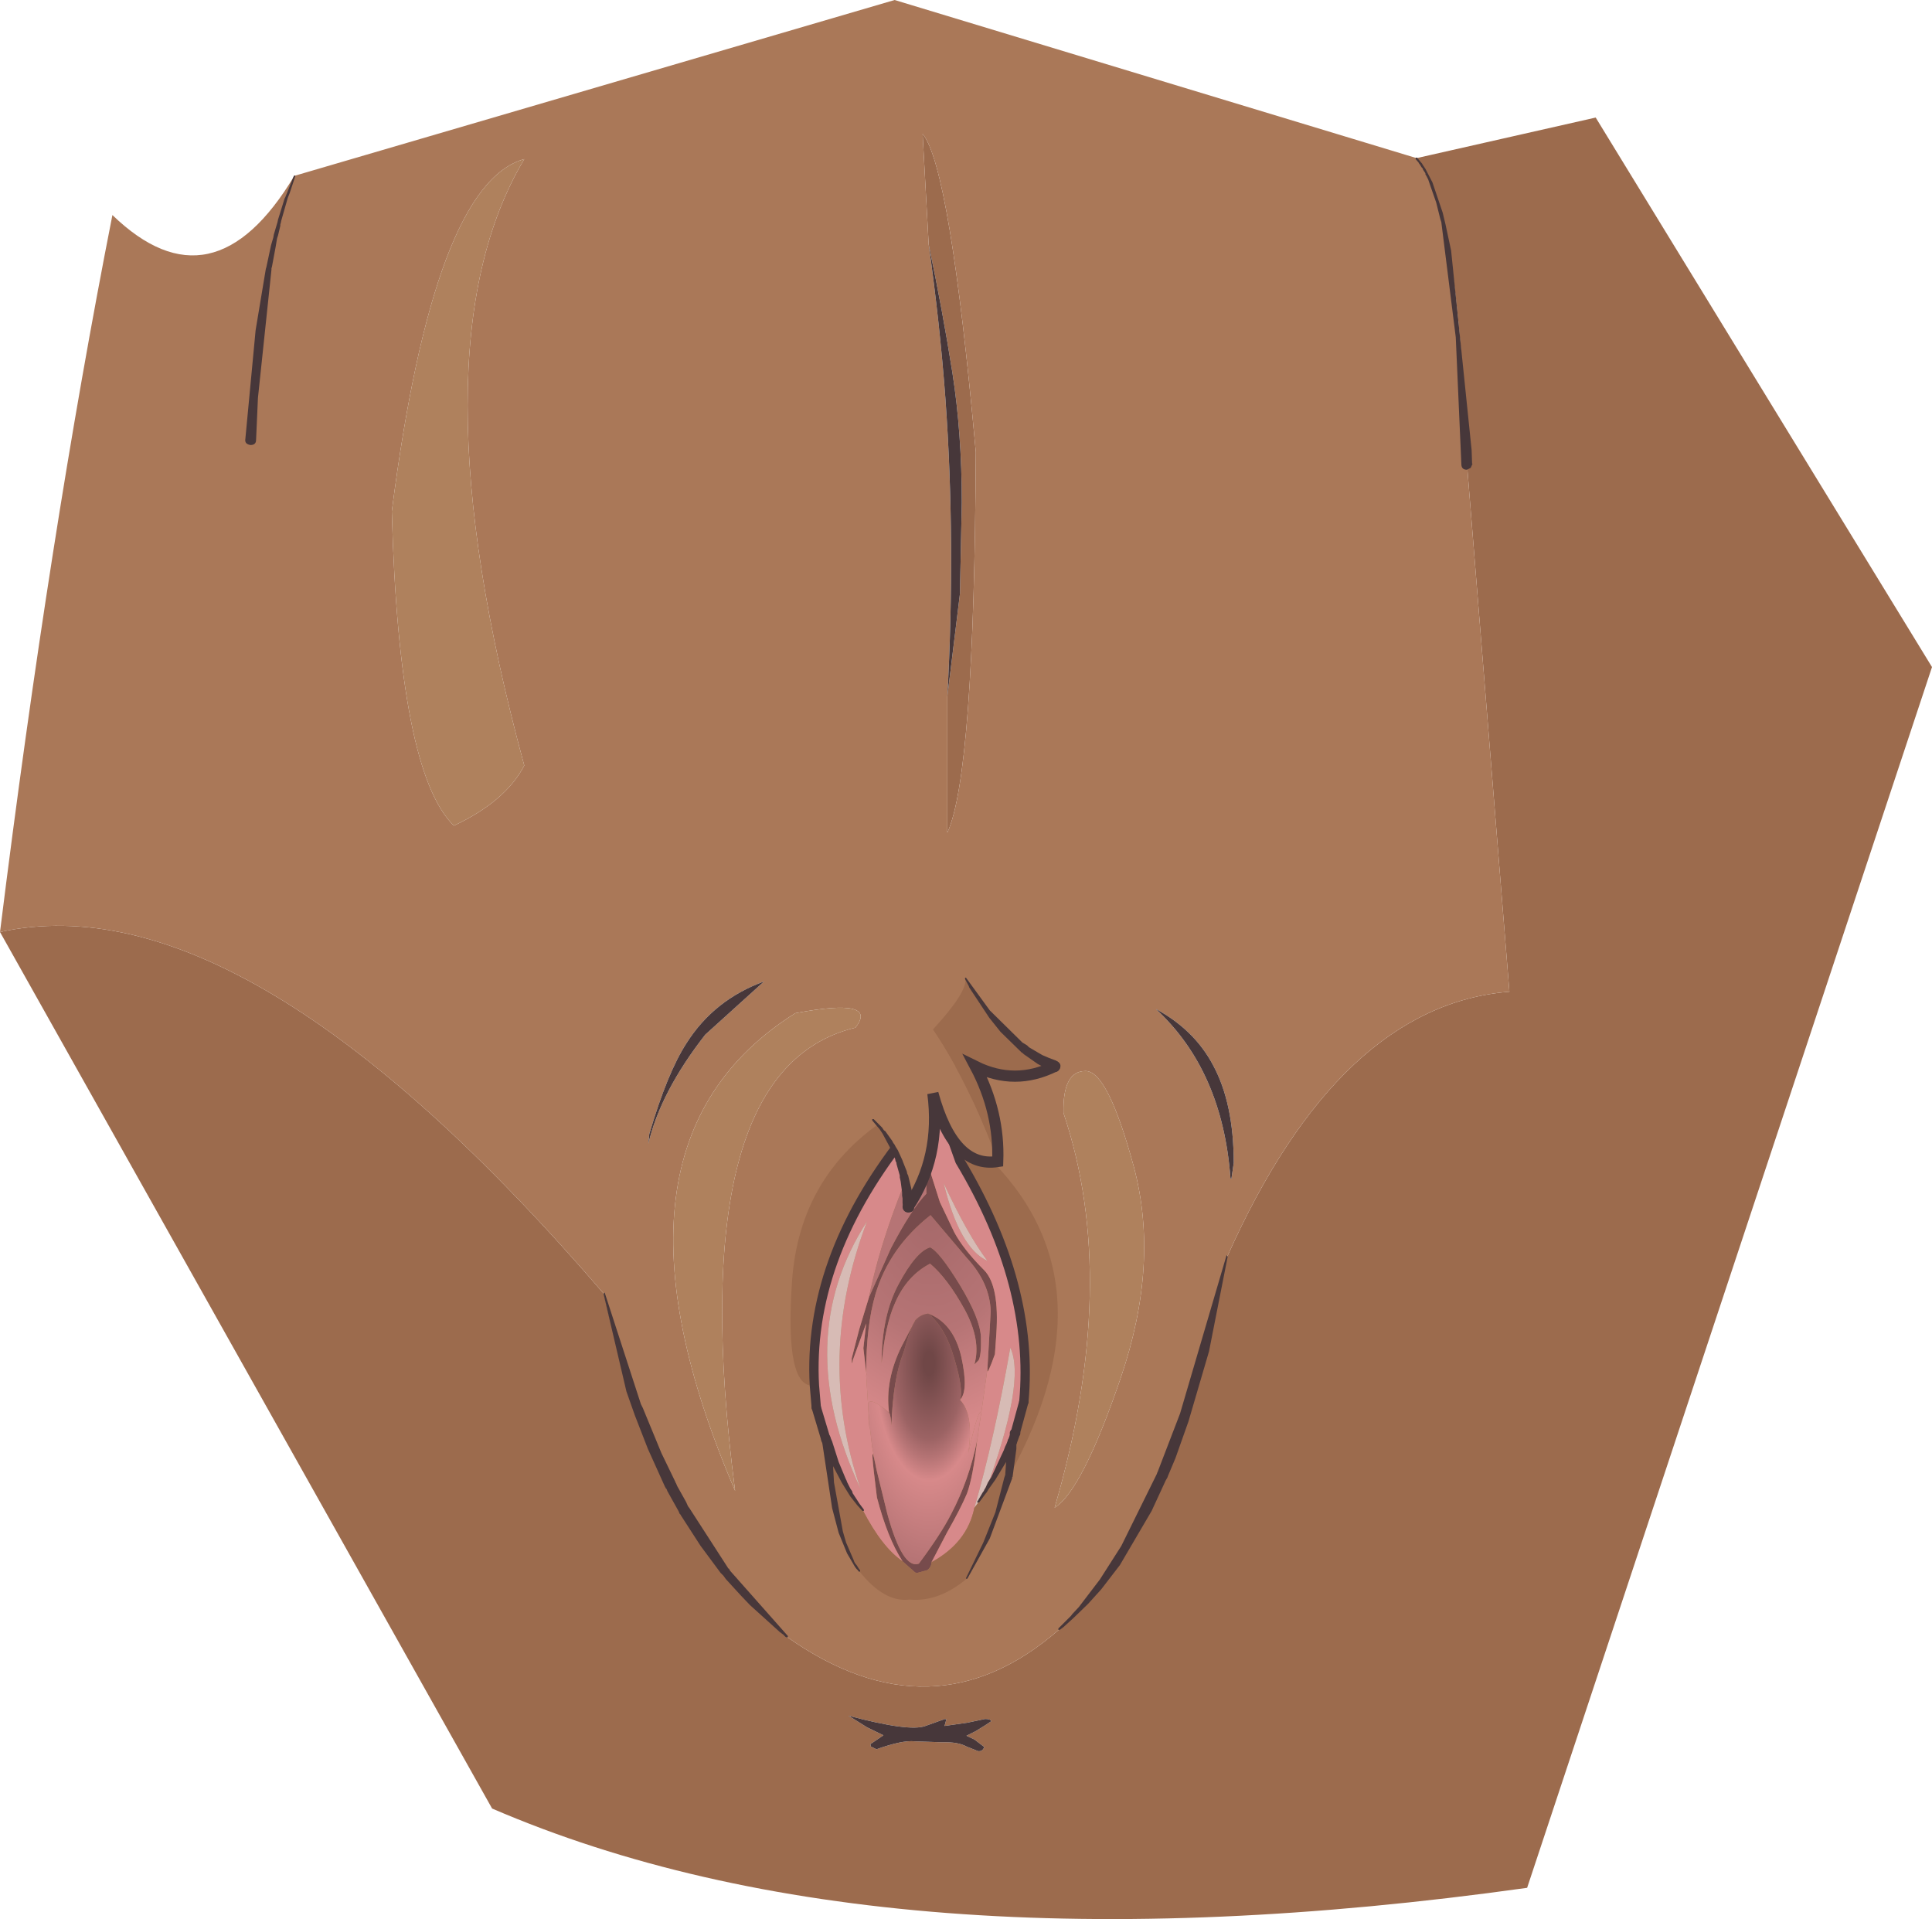 <?xml version="1.0" encoding="UTF-8" standalone="no"?>
<svg xmlns:xlink="http://www.w3.org/1999/xlink" height="205.7px" width="207.1px" xmlns="http://www.w3.org/2000/svg">
  <g transform="matrix(1.0, 0.0, 0.0, 1.0, 103.55, 102.75)">
    <path d="M-103.55 -2.85 Q-77.1 -8.65 -38.8 35.95 -36.2 47.6 -31.7 56.45 L-30.15 59.3 Q-28.15 62.75 -25.85 65.7 -23.05 69.25 -19.8 72.15 L-19.6 72.35 -19.2 72.7 Q-3.55 83.75 10.0 71.9 16.35 66.45 21.05 55.4 25.15 45.8 28.0 31.95 40.0 5.0 58.25 3.55 L53.7 -53.05 Q52.8 -81.0 48.3 -85.8 L67.5 -90.15 103.55 -31.25 60.15 99.6 Q-8.7 109.25 -50.8 91.1 L-103.55 -2.85 M-12.6 81.15 L-10.6 82.4 -8.85 83.25 -10.25 84.2 -10.2 84.45 -9.6 84.75 Q-6.8 83.75 -5.5 83.9 L-2.55 84.0 Q-0.85 83.95 0.05 84.45 L1.3 84.95 Q1.8 85.0 1.95 84.5 L0.9 83.7 0.05 83.3 1.05 82.8 2.1 82.15 2.7 81.75 Q2.65 81.5 2.05 81.5 L0.15 81.9 -2.3 82.25 -2.15 81.7 -2.1 81.55 -2.25 81.5 -4.35 82.25 Q-6.05 82.9 -12.6 81.15 M-4.0 -76.55 L-4.65 -88.4 Q-1.7 -84.85 1.05 -54.3 0.9 -19.8 -2.0 -13.5 L-2.0 -28.1 -0.65 -39.1 -0.45 -48.9 Q-0.45 -56.3 -1.45 -62.75 -2.5 -69.4 -4.0 -76.55" fill="#9c6b4d" fill-rule="evenodd" stroke="none"/>
    <path d="M48.3 -85.8 Q52.8 -81.0 53.7 -53.05 L58.25 3.55 Q40.0 5.0 28.0 31.95 25.15 45.8 21.05 55.4 16.35 66.45 10.0 71.9 -3.55 83.75 -19.2 72.7 L-19.6 72.35 -19.8 72.15 Q-23.05 69.25 -25.85 65.7 -28.15 62.75 -30.15 59.3 L-31.7 56.45 Q-36.2 47.6 -38.8 35.95 -77.1 -8.65 -103.55 -2.85 -98.25 -45.45 -91.5 -79.7 -80.75 -69.3 -72.0 -83.9 L-7.65 -102.75 48.3 -85.8 M20.35 5.4 Q27.5 12.0 28.35 23.55 L28.45 23.6 28.7 21.9 Q28.7 15.55 26.5 11.45 24.5 7.65 20.35 5.4 M18.0 22.35 Q15.2 12.0 12.8 12.05 10.35 12.05 10.45 16.55 16.55 34.7 9.5 58.85 12.45 57.05 16.6 44.9 20.75 32.7 18.0 22.35 M-2.0 -28.1 L-2.0 -13.5 Q0.9 -19.8 1.05 -54.3 -1.7 -84.85 -4.65 -88.4 L-4.0 -76.55 Q-2.8 -68.05 -2.2 -59.95 -1.1 -44.55 -2.0 -28.1 M-47.35 -85.7 Q-57.05 -83.0 -61.55 -47.95 -60.8 -20.0 -54.9 -14.25 -49.35 -16.85 -47.35 -20.7 -59.5 -65.35 -47.35 -85.7 M-18.3 5.85 Q-40.7 19.95 -24.75 57.05 -30.6 11.9 -11.85 7.4 -9.3 4.15 -18.3 5.85 M-21.65 2.45 Q-27.0 4.4 -29.95 9.05 -32.0 12.2 -33.95 18.8 L-34.05 19.85 Q-32.75 14.3 -27.95 8.15 L-21.65 2.45" fill="#aa7858" fill-rule="evenodd" stroke="none"/>
    <path d="M18.0 22.35 Q20.75 32.7 16.6 44.9 12.45 57.05 9.5 58.85 16.55 34.7 10.45 16.55 10.35 12.05 12.8 12.05 15.2 12.0 18.0 22.35 M-18.3 5.85 Q-9.3 4.15 -11.85 7.4 -30.6 11.9 -24.75 57.05 -40.7 19.95 -18.3 5.85 M-47.35 -85.7 Q-59.5 -65.35 -47.35 -20.7 -49.35 -16.85 -54.9 -14.25 -60.8 -20.0 -61.55 -47.95 -57.05 -83.0 -47.35 -85.7" fill="#af815d" fill-rule="evenodd" stroke="none"/>
    <path d="M20.35 5.4 Q24.5 7.65 26.5 11.45 28.7 15.55 28.7 21.9 L28.45 23.6 28.35 23.55 Q27.5 12.0 20.35 5.4 M-12.6 81.15 Q-6.05 82.9 -4.35 82.25 L-2.25 81.5 -2.1 81.55 -2.15 81.7 -2.3 82.25 0.15 81.9 2.05 81.5 Q2.65 81.5 2.7 81.75 L2.1 82.15 1.05 82.8 0.05 83.3 0.9 83.7 1.95 84.5 Q1.8 85.0 1.3 84.95 L0.05 84.45 Q-0.85 83.95 -2.55 84.0 L-5.5 83.9 Q-6.8 83.75 -9.6 84.75 L-10.2 84.45 -10.25 84.2 -8.85 83.25 -10.6 82.4 -12.6 81.15 M-4.0 -76.55 Q-2.5 -69.4 -1.45 -62.75 -0.45 -56.3 -0.45 -48.9 L-0.65 -39.1 -2.0 -28.1 Q-1.1 -44.55 -2.2 -59.95 -2.8 -68.05 -4.0 -76.55 M-21.65 2.45 L-27.95 8.15 Q-32.75 14.3 -34.05 19.85 L-33.95 18.8 Q-32.0 12.2 -29.95 9.05 -27.0 4.4 -21.65 2.45" fill="#47373a" fill-rule="evenodd" stroke="none"/>
    <path d="M-38.85 35.95 L-38.8 35.85 Q-38.7 35.75 -38.7 35.9 L-34.85 47.75 -34.65 48.15 -32.65 53.0 -31.15 56.1 -31.15 56.15 -31.1 56.2 -30.95 56.55 -30.0 58.25 -29.8 58.7 -29.65 58.9 -25.55 65.25 -25.5 65.35 -25.4 65.4 -25.3 65.6 -19.1 72.6 -19.1 72.75 -19.25 72.75 -19.35 72.7 -19.6 72.45 -19.8 72.3 -19.85 72.25 -19.9 72.25 -19.9 72.2 -19.95 72.2 -20.05 72.1 -23.15 69.3 -24.15 68.25 -25.75 66.5 -26.0 66.15 -26.3 65.85 -28.45 62.95 -30.55 59.7 -30.6 59.6 -30.7 59.5 -30.8 59.25 -32.0 57.1 -32.1 56.85 -32.2 56.75 -32.2 56.7 -32.25 56.65 -34.1 52.55 -35.5 48.95 -36.1 47.25 -36.4 46.4 -38.85 35.95 M-72.05 -83.9 L-71.95 -83.95 -71.9 -83.85 -72.5 -82.05 -72.7 -81.55 -73.4 -79.1 -73.45 -78.85 -73.5 -78.7 -73.5 -78.55 -73.75 -77.5 -73.85 -77.2 -74.0 -76.3 -74.4 -74.15 -74.45 -74.0 -74.45 -73.85 -75.9 -60.1 -76.1 -55.6 Q-76.1 -55.05 -76.7 -55.05 -77.35 -55.15 -77.25 -55.7 L-76.15 -67.35 -75.05 -73.95 -75.0 -74.1 -74.5 -76.45 -74.25 -77.3 -74.2 -77.6 -73.8 -78.95 -73.75 -79.2 -73.05 -81.45 -72.95 -81.65 -72.05 -83.9 M27.9 31.9 Q27.9 31.75 28.0 31.85 L28.05 31.95 26.05 42.1 23.85 49.6 22.45 53.55 21.65 55.45 21.6 55.6 21.4 55.95 19.9 59.2 16.5 65.0 14.5 67.6 13.1 69.15 11.5 70.7 10.45 71.65 10.05 71.95 9.9 71.95 9.9 71.8 11.25 70.45 11.4 70.25 12.1 69.5 14.35 66.55 16.65 62.95 20.45 55.25 20.5 55.1 20.55 55.0 22.95 48.75 27.9 31.9 M48.2 -85.7 L48.2 -85.85 48.35 -85.85 48.9 -85.2 48.95 -85.1 49.25 -84.65 50.0 -83.2 51.1 -79.95 51.4 -78.7 52.0 -75.9 54.2 -54.5 54.25 -53.05 54.3 -53.05 54.1 -52.6 53.7 -52.4 Q53.1 -52.4 53.1 -53.0 L52.5 -66.6 50.95 -78.95 50.85 -79.25 50.4 -81.05 49.7 -83.05 49.55 -83.5 49.35 -83.9 49.25 -84.05 49.25 -84.15 49.2 -84.25 49.0 -84.55 48.95 -84.7 48.85 -84.8 48.75 -84.95 48.7 -85.05 48.55 -85.25 48.5 -85.35 48.45 -85.4 48.2 -85.7" fill="#47373a" fill-rule="evenodd" stroke="none"/>
    <path d="M-4.9 20.15 L-4.9 19.95 -4.75 19.95 -2.8 26.1 -1.25 29.35 Q-0.25 31.2 1.95 33.4 3.6 35.1 3.25 40.25 L3.1 42.4 Q2.25 44.75 2.3 44.1 L2.3 44.05 2.3 43.9 2.65 37.8 Q2.55 34.75 0.1 32.1 L-3.8 27.5 Q-8.2 30.95 -9.7 35.95 -10.7 39.35 -10.7 44.35 L-11.0 41.75 -10.7 39.1 -12.1 42.95 -12.1 42.9 Q-12.25 43.85 -12.25 42.85 L-11.45 39.75 -10.4 36.3 -8.05 31.05 Q-5.85 26.85 -4.25 25.2 -4.2 22.5 -4.9 20.15 M1.2 51.6 Q0.75 55.6 0.1 57.35 -0.6 59.0 -2.0 61.45 L-3.7 64.7 Q-3.7 65.2 -4.15 65.55 L-5.25 65.85 -5.45 65.8 -6.8 64.6 Q-8.4 62.15 -9.55 57.75 -10.4 51.0 -9.75 54.0 L-9.7 54.25 -9.6 54.75 -8.45 59.45 Q-6.8 65.5 -5.05 64.85 -2.7 61.7 -1.6 59.55 0.35 55.85 1.2 51.6 M-7.6 36.9 Q-8.65 39.2 -9.05 43.4 -9.05 38.25 -7.2 34.85 -5.35 31.4 -3.85 30.95 -2.85 31.4 -0.65 35.0 1.5 38.55 1.6 40.55 1.65 42.55 1.35 43.05 L0.9 43.5 Q1.65 40.9 -0.15 37.6 -2.0 34.25 -3.85 32.7 -6.35 34.0 -7.6 36.9 M-4.05 38.05 Q-1.35 39.05 -0.5 42.7 0.3 46.35 -0.65 47.3 -0.25 46.2 -1.25 42.9 -2.2 39.55 -4.05 38.05 M-5.4 38.75 L-5.7 39.25 -6.15 40.4 -6.7 42.25 Q-7.8 44.9 -8.0 50.05 -8.05 48.95 -8.25 48.65 -8.7 45.2 -6.9 41.55 L-5.3 38.5 -5.4 38.75" fill="#774b4c" fill-rule="evenodd" stroke="none"/>
    <path d="M2.3 44.1 Q2.25 44.75 3.1 42.4 L3.25 40.25 Q3.6 35.1 1.95 33.4 -0.25 31.2 -1.25 29.35 L-2.8 26.1 -4.75 19.95 -4.9 19.95 -4.9 20.15 Q-8.9 28.95 -10.4 36.3 L-11.45 39.75 -12.25 42.85 Q-12.25 43.85 -12.1 42.9 L-12.1 42.95 -10.7 39.1 -11.0 41.75 -10.7 44.35 -10.65 44.55 -10.7 44.7 -10.5 47.8 -10.45 48.65 -10.45 49.4 -10.35 50.25 -10.3 50.3 -10.05 52.4 -9.75 54.0 Q-10.4 51.0 -9.55 57.75 -8.4 62.15 -6.8 64.6 -9.0 63.1 -11.05 59.15 -13.15 56.8 -15.0 51.6 L-16.05 48.1 -16.25 45.75 Q-17.0 32.4 -6.8 19.35 -5.4 15.1 -2.7 15.95 L-0.65 21.7 Q7.35 35.05 6.2 47.5 L5.2 51.15 4.95 51.85 4.75 52.3 2.05 57.2 Q6.45 45.3 4.75 41.7 3.0 51.65 0.9 58.85 0.15 62.6 -3.7 64.7 L-2.0 61.45 Q-0.6 59.0 0.1 57.35 0.75 55.6 1.2 51.6 L1.35 50.75 1.25 51.25 1.65 48.6 2.25 44.35 2.3 44.1 M-10.6 28.15 Q-18.8 40.85 -11.3 56.85 -16.15 42.7 -10.6 28.15 M-2.4 24.05 Q-0.7 31.05 2.3 32.4 0.15 29.55 -2.4 24.05" fill="#d7898a" fill-rule="evenodd" stroke="none"/>
    <path d="M-10.7 44.35 Q-10.7 39.35 -9.7 35.95 -8.2 30.95 -3.8 27.5 L0.1 32.1 Q2.55 34.75 2.65 37.8 L2.3 43.9 2.3 44.05 2.3 44.1 2.25 44.35 1.65 48.6 Q1.3 48.25 0.25 53.0 0.85 48.85 -0.65 47.3 0.3 46.35 -0.5 42.7 -1.35 39.05 -4.05 38.05 -4.9 38.15 -5.4 38.75 L-5.3 38.5 -6.9 41.55 Q-8.7 45.2 -8.25 48.65 -10.4 46.85 -10.5 47.8 L-10.7 44.7 -10.65 44.55 -10.7 44.35 M-10.45 49.4 L-10.45 48.65 -10.35 49.95 -10.45 49.4 M-7.6 36.9 Q-6.35 34.0 -3.85 32.7 -2.0 34.25 -0.15 37.6 1.65 40.9 0.9 43.5 L1.35 43.05 Q1.65 42.55 1.6 40.55 1.5 38.55 -0.65 35.0 -2.85 31.4 -3.85 30.95 -5.35 31.4 -7.2 34.85 -9.05 38.25 -9.05 43.4 -8.65 39.2 -7.6 36.9" fill="url(#gradient0)" fill-rule="evenodd" stroke="none"/>
    <path d="M1.65 48.6 L1.25 51.25 1.35 50.75 1.2 51.6 Q0.35 55.85 -1.6 59.55 -2.7 61.7 -5.05 64.85 -6.8 65.5 -8.45 59.45 L-9.6 54.75 -9.7 54.25 -9.75 54.0 -10.05 52.4 -10.3 50.3 -10.35 50.25 -10.45 49.4 -10.35 49.95 -10.45 48.65 -10.5 47.8 Q-10.4 46.85 -8.25 48.65 -8.05 48.95 -8.0 50.05 -7.8 44.9 -6.7 42.25 L-6.15 40.4 -5.7 39.25 -5.4 38.75 Q-4.9 38.15 -4.05 38.05 -2.2 39.55 -1.25 42.9 -0.25 46.2 -0.65 47.3 0.85 48.85 0.25 53.0 1.3 48.25 1.65 48.6" fill="url(#gradient1)" fill-rule="evenodd" stroke="none"/>
    <path d="M-3.7 64.7 Q0.15 62.6 0.9 58.85 L1.35 58.25 2.05 57.2 4.75 52.3 4.95 51.9 5.2 51.15 6.2 47.5 Q7.35 35.05 -0.65 21.7 L-2.7 15.95 Q-5.4 15.1 -6.8 19.35 -17.0 32.4 -16.25 45.75 -19.45 46.2 -18.65 34.6 -17.85 23.05 -8.15 16.9 L-0.3 10.95 2.0 20.9 Q16.25 34.5 4.6 55.5 3.6 60.35 0.1 66.45 -2.95 69.0 -6.05 68.7 -8.75 69.05 -11.45 65.65 -14.2 62.45 -15.0 51.6 -13.15 56.8 -11.05 59.15 -9.0 63.1 -6.8 64.6 L-5.45 65.8 -5.25 65.85 -4.15 65.55 Q-3.7 65.2 -3.7 64.7" fill="#9c6b4d" fill-rule="evenodd" stroke="none"/>
    <path d="M0.9 58.85 Q3.0 51.65 4.75 41.7 6.45 45.3 2.05 57.2 L1.35 58.25 0.9 58.85 M-10.6 28.15 Q-16.15 42.7 -11.3 56.85 -18.8 40.85 -10.6 28.15 M-2.4 24.05 Q0.15 29.55 2.3 32.4 -0.7 31.05 -2.4 24.05" fill="#d7bbb5" fill-rule="evenodd" stroke="none"/>
    <path d="M-4.9 20.15 Q-4.2 22.5 -4.25 25.2 -5.85 26.85 -8.05 31.05 L-10.4 36.3 Q-8.9 28.95 -4.9 20.15" fill="#b67475" fill-rule="evenodd" stroke="none"/>
    <path d="M4.95 51.85 L5.2 51.15 6.2 47.5 M-16.05 48.1 L-15.0 51.6" fill="none" stroke="#47373a" stroke-linecap="round" stroke-linejoin="miter-clip" stroke-miterlimit="3.0" stroke-width="1.0"/>
    <path d="M6.2 47.5 Q7.35 35.05 -0.65 21.7 L-2.7 15.95 M-6.8 19.35 Q-17.0 32.4 -16.25 45.75 L-16.05 48.1" fill="none" stroke="#47373a" stroke-linecap="round" stroke-linejoin="round" stroke-width="1.0"/>
    <path d="M-14.35 58.9 L-15.4 51.95 -15.45 51.75 -15.5 51.7 Q-15.6 51.25 -15.15 51.05 -14.6 50.85 -14.5 51.4 L-14.35 51.75 -13.65 53.95 -12.9 55.75 -12.8 55.95 -12.75 56.1 -12.4 56.8 -12.2 57.1 -12.15 57.3 -11.4 58.45 -10.95 59.05 -10.95 59.2 -11.1 59.2 -11.65 58.6 -12.4 57.65 -13.3 56.2 -14.25 54.4 -14.15 56.15 -13.2 61.4 -12.85 62.6 -12.05 64.45 -12.0 64.6 -11.9 64.8 -11.7 65.05 -11.45 65.45 -11.35 65.55 -11.35 65.7 -11.5 65.7 -11.6 65.55 -11.75 65.4 -11.9 65.2 -12.75 63.75 -13.65 61.55 -14.35 58.9 M4.2 55.4 L4.3 53.95 3.15 55.85 2.4 56.9 2.2 57.25 2.15 57.25 2.15 57.3 2.1 57.35 1.4 58.3 1.3 58.3 Q1.1 58.3 1.25 58.15 L1.8 57.2 1.85 57.15 1.85 57.1 1.9 57.1 1.95 56.95 2.1 56.7 2.35 56.15 2.7 55.6 4.05 52.7 4.2 52.3 4.3 52.1 4.45 51.75 Q4.5 51.45 4.7 51.4 L4.75 51.35 4.7 51.1 4.7 51.0 Q4.65 50.7 4.85 50.5 L5.65 50.45 Q6.0 50.9 5.65 51.25 L5.65 51.3 5.55 51.35 5.4 51.55 5.4 51.6 5.45 51.8 5.45 51.85 5.4 52.0 5.4 52.55 5.0 55.5 5.0 55.55 4.95 55.55 4.95 55.7 2.55 62.15 0.15 66.45 0.05 66.5 0.0 66.4 1.85 62.6 3.15 59.35 4.1 55.65 4.15 55.5 4.15 55.45 4.2 55.4" fill="#47373a" fill-rule="evenodd" stroke="none"/>
    <path d="M9.5 11.55 Q5.25 13.65 1.0 11.55 3.6 16.45 3.4 21.75 0.3 13.3 -3.55 7.6 0.1 3.65 -0.05 2.15 4.45 9.65 9.5 11.55" fill="#9c6b4d" fill-rule="evenodd" stroke="none"/>
    <path d="M3.4 21.75 Q-1.35 22.5 -3.55 14.45 -2.65 21.3 -6.2 26.6 -6.55 20.75 -10.0 17.3 -7.2 11.55 -3.55 7.6 0.3 13.3 3.4 21.75" fill="#aa7858" fill-rule="evenodd" stroke="none"/>
    <path d="M9.5 11.55 Q5.25 13.65 1.0 11.55 3.6 16.45 3.4 21.75 -1.35 22.5 -3.55 14.45 -2.65 21.3 -6.2 26.6" fill="none" stroke="#47373a" stroke-linecap="round" stroke-linejoin="miter-clip" stroke-miterlimit="5.0" stroke-width="1.2"/>
    <path d="M-5.6 26.55 L-5.55 26.6 Q-5.55 27.2 -6.15 27.2 -6.75 27.2 -6.75 26.6 L-6.8 26.2 -6.8 25.7 -6.85 25.4 -6.85 25.05 -7.0 23.9 -7.1 23.45 -7.1 23.25 -7.45 22.0 -7.45 21.9 -7.55 21.7 -7.6 21.45 -7.7 21.25 -7.75 21.05 -7.85 20.8 -8.95 18.75 -9.25 18.3 -10.05 17.35 -10.05 17.2 -9.9 17.2 -9.0 18.1 -8.8 18.4 -8.65 18.5 -7.9 19.55 -7.8 19.75 -7.65 19.95 -7.55 20.15 -7.3 20.55 -6.8 21.65 -6.75 21.8 -6.35 22.8 -6.3 23.05 -6.2 23.25 -5.8 24.9 -5.8 25.1 -5.75 25.25 -5.65 25.85 -5.65 26.1 -5.6 26.55 M-0.1 2.2 L-0.1 2.05 0.0 2.05 2.55 5.55 6.05 9.0 6.55 9.3 6.75 9.5 7.0 9.65 7.85 10.15 8.2 10.35 8.9 10.65 9.7 10.95 9.7 11.0 9.75 11.0 Q10.3 11.3 10.05 11.8 9.8 12.3 9.25 12.1 L7.7 11.3 6.2 10.25 6.1 10.15 5.95 10.05 3.7 7.85 2.5 6.35 0.35 3.1 0.3 2.95 -0.1 2.2" fill="#47373a" fill-rule="evenodd" stroke="none"/>
  </g>
  <defs>
    <radialGradient cx="0" cy="0" gradientTransform="matrix(0.02, 0.0, 0.0, 0.028, -3.8, 27.5)" gradientUnits="userSpaceOnUse" id="gradient0" r="819.2" spreadMethod="pad">
      <stop offset="0.0" stop-color="#a6696a"/>
      <stop offset="0.549" stop-color="#b67475"/>
      <stop offset="1.0" stop-color="#d7898a"/>
    </radialGradient>
    <radialGradient cx="0" cy="0" gradientTransform="matrix(0.012, 0.0, 0.0, 0.026, -3.95, 43.4)" gradientUnits="userSpaceOnUse" id="gradient1" r="819.2" spreadMethod="pad">
      <stop offset="0.059" stop-color="#704747"/>
      <stop offset="0.38" stop-color="#9c6364"/>
      <stop offset="0.478" stop-color="#b67475"/>
      <stop offset="0.588" stop-color="#d7898a"/>
      <stop offset="1.0" stop-color="#b67475"/>
    </radialGradient>
  </defs>
</svg>
